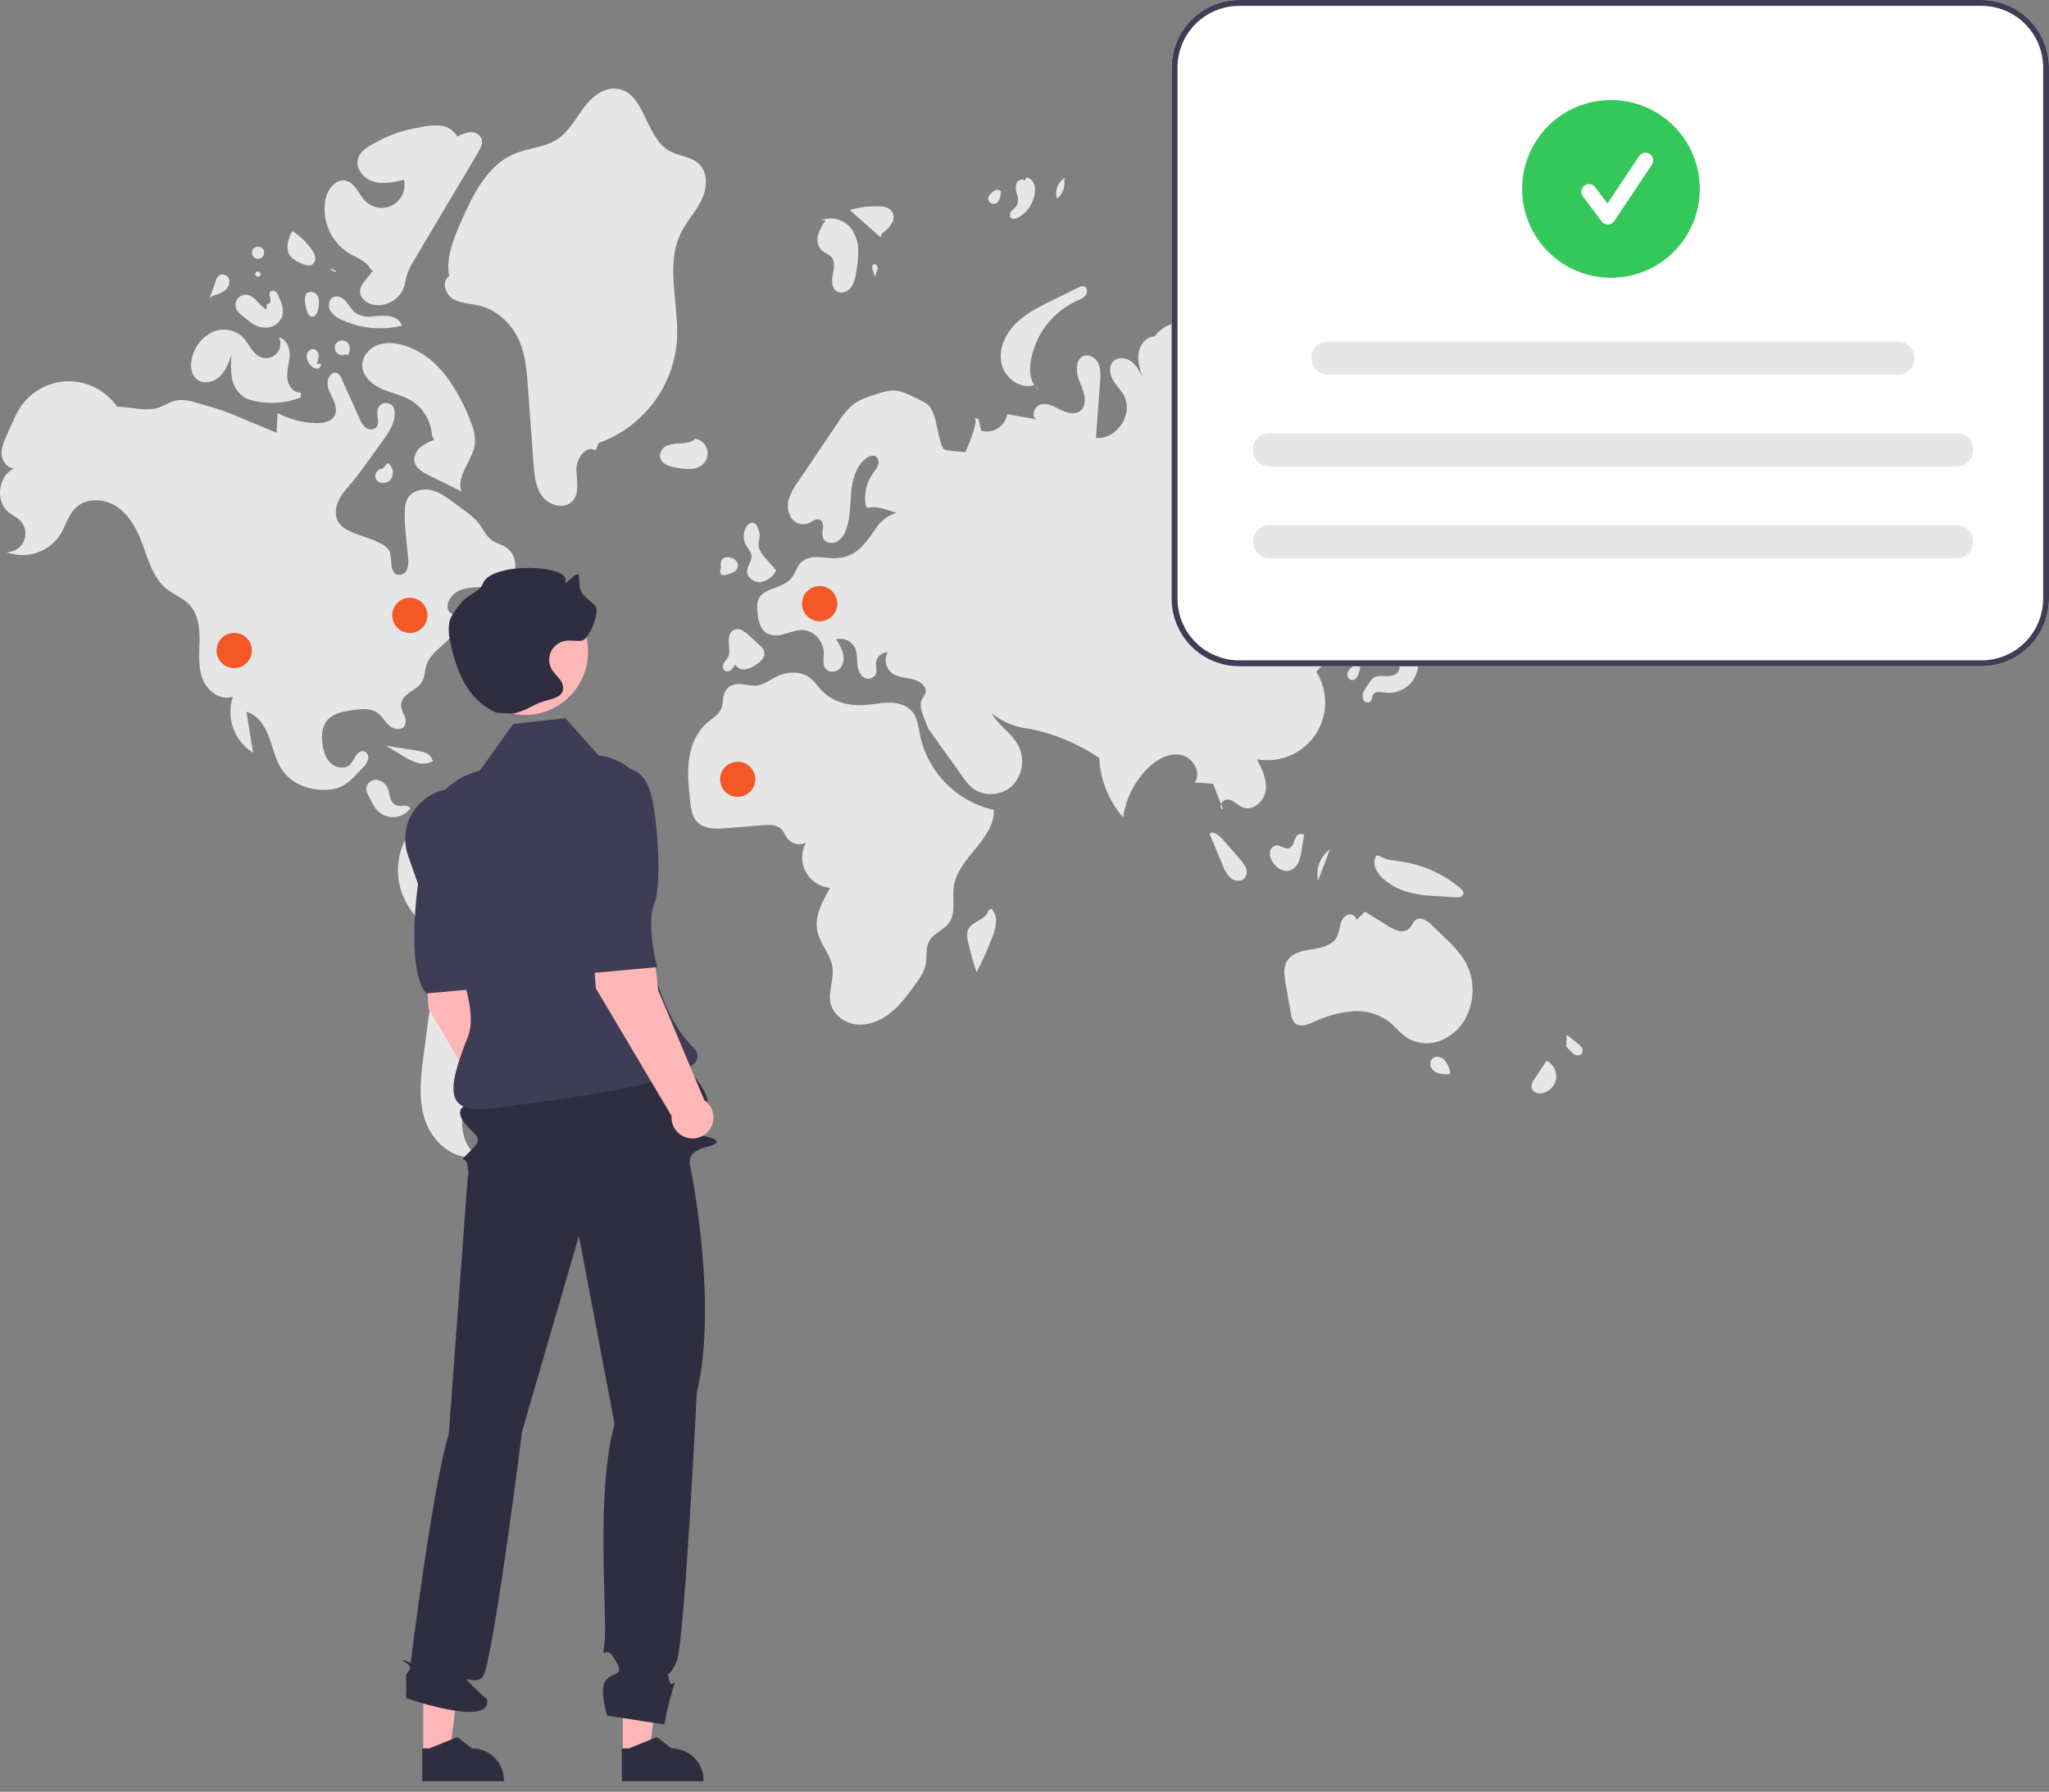 <svg width="350" height="306" viewBox="0 0 350 306" fill="none" xmlns="http://www.w3.org/2000/svg">
<rect x="0" y="0" width="350" height="306" fill="#808080" stroke="none"/>
<g clip-path="url(#clip0_8010_9570)">
<path d="M116.338 39.73C117.318 37.758 118.883 36.12 119.841 34.137C120.798 32.155 120.985 29.501 119.389 27.983C118.035 26.694 115.913 26.676 114.293 25.743C110.165 23.365 110.17 15.812 105.452 15.159C103.157 14.842 101.081 16.562 99.695 18.418C98.308 20.273 97.203 22.438 95.28 23.728C93.102 25.189 90.288 25.253 87.87 26.268C83.235 28.214 80.805 33.217 78.773 37.816C77.464 40.778 76.125 43.973 76.732 47.154C75.412 47.975 76 50.184 77.318 51.01C78.636 51.835 80.291 51.817 81.804 52.174C84.984 52.925 87.588 55.457 88.823 58.483C89.785 60.841 89.982 63.43 90.167 65.97C90.489 70.378 90.811 74.786 91.134 79.194C91.277 81.154 91.465 83.239 92.659 84.801C93.852 86.364 96.437 87.018 97.779 85.581C99.061 84.207 98.484 82.033 98.458 80.154C98.432 78.275 100.13 75.936 101.732 76.918L102.296 75.637C105.954 74.327 109.158 71.991 111.522 68.908C113.887 65.825 115.313 62.126 115.63 58.254C116.04 52.016 113.557 45.328 116.338 39.73Z" fill="#E6E6E6"/>
<path d="M120.076 79.284C120.429 78.951 120.68 78.524 120.799 78.053C120.917 77.583 120.899 77.088 120.745 76.627C120.592 76.166 120.31 75.759 119.932 75.454C119.555 75.148 119.098 74.957 118.616 74.902L118.622 75.114C117.933 75.516 117.148 75.722 116.351 75.711C115.557 75.698 114.766 75.823 114.014 76.081C113.641 76.217 113.317 76.463 113.086 76.786C112.855 77.109 112.727 77.495 112.719 77.893C112.762 78.198 112.879 78.487 113.058 78.737C113.238 78.987 113.475 79.19 113.75 79.329C114.302 79.601 114.894 79.781 115.504 79.862C117.075 80.157 118.913 80.381 120.076 79.284Z" fill="#E6E6E6"/>
<path d="M150.71 39.836C151.368 39.389 151.927 38.81 152.351 38.137C152.556 37.796 152.654 37.401 152.631 37.004C152.609 36.607 152.466 36.226 152.223 35.911C151.728 35.481 151.09 35.251 150.434 35.265C148.654 35.132 146.865 35.343 145.164 35.887C146.91 37.434 148.657 38.981 150.403 40.528L150.71 39.836Z" fill="#E6E6E6"/>
<path d="M141.977 43.858C142.683 44.637 142.458 45.846 142.258 46.878C142.059 47.91 142.033 49.199 142.921 49.763C143.69 50.251 144.77 49.852 145.333 49.136C145.836 48.371 146.143 47.495 146.225 46.584C146.502 45.259 146.627 43.908 146.598 42.555C146.564 41.192 146.084 39.878 145.23 38.816C144.624 38.125 143.816 37.641 142.921 37.432C142.026 37.223 141.088 37.299 140.239 37.65L141.05 37.61C140.46 38.367 140.013 39.225 139.73 40.143C139.595 40.603 139.585 41.092 139.703 41.558C139.82 42.024 140.06 42.45 140.397 42.791C140.878 43.21 141.549 43.385 141.977 43.858Z" fill="#E6E6E6"/>
<path d="M181.784 30.792L181.928 30.348C181.325 30.697 180.86 31.242 180.611 31.893C180.362 32.544 180.344 33.261 180.56 33.923C181.024 33.557 181.382 33.074 181.598 32.524C181.813 31.973 181.877 31.376 181.784 30.792Z" fill="#E6E6E6"/>
<path d="M173.942 37.153C174.711 36.718 175.366 36.109 175.857 35.375C176.347 34.641 176.659 33.802 176.766 32.926C176.85 32.381 176.787 31.824 176.584 31.312C176.479 31.058 176.314 30.833 176.102 30.658C175.89 30.483 175.638 30.363 175.369 30.309L175.04 30.826C174.569 30.42 173.778 30.837 173.579 31.427C173.451 32.038 173.505 32.674 173.732 33.256C173.959 33.842 173.949 34.493 173.703 35.071C173.439 35.411 173.141 35.724 172.814 36.005C172.655 36.15 172.55 36.347 172.519 36.56C172.488 36.774 172.533 36.991 172.644 37.176C172.954 37.529 173.532 37.381 173.942 37.153Z" fill="#E6E6E6"/>
<path d="M170.599 34.264C170.88 33.758 171.013 33.182 170.981 32.604L170.263 32.379C169.804 32.565 169.396 32.86 169.076 33.238C168.978 33.335 168.904 33.453 168.857 33.583C168.811 33.713 168.794 33.851 168.807 33.989C168.82 34.126 168.864 34.258 168.935 34.377C169.005 34.495 169.101 34.596 169.215 34.673C169.33 34.751 169.46 34.801 169.596 34.822C169.732 34.843 169.871 34.834 170.004 34.795C170.136 34.755 170.258 34.688 170.361 34.596C170.463 34.504 170.545 34.391 170.599 34.264Z" fill="#E6E6E6"/>
<path d="M205.719 30.625C205.784 30.679 205.848 30.735 205.913 30.79C205.971 30.778 206.025 30.757 206.083 30.75L205.719 30.625Z" fill="#E6E6E6"/>
<path d="M204.566 36.934C205.226 36.4 205.886 35.866 206.545 35.333C206.896 35.085 207.194 34.771 207.425 34.408C207.582 34.065 207.65 33.688 207.622 33.311C207.594 32.935 207.471 32.572 207.265 32.256C206.9 31.695 206.443 31.201 205.912 30.793C205.33 30.931 204.818 31.278 204.474 31.768C204.13 32.258 203.977 32.857 204.045 33.452C204.164 34.208 204.64 35.017 204.252 35.678C204.101 35.935 203.841 36.11 203.667 36.352C203.493 36.594 203.436 36.98 203.675 37.158C203.941 37.356 204.309 37.142 204.566 36.934Z" fill="#E6E6E6"/>
<path d="M206.01 40.197C206.255 40.211 206.501 40.171 206.729 40.081C206.958 39.991 207.164 39.853 207.335 39.676C208.217 38.953 208.988 38.106 209.625 37.16C208.141 37.63 206.656 38.1 205.172 38.571L205.635 39.112C205.224 39.38 205.528 40.105 206.01 40.197Z" fill="#E6E6E6"/>
<path d="M210.169 43.255C210.26 43.486 210.423 43.682 210.636 43.811C210.848 43.941 211.097 43.997 211.344 43.972C211.59 43.939 211.826 43.853 212.035 43.719C212.245 43.585 212.422 43.407 212.555 43.197C212.781 42.864 212.913 42.477 212.939 42.076C212.965 41.675 212.883 41.274 212.703 40.915C212.522 40.556 212.248 40.252 211.91 40.034C211.572 39.816 211.183 39.692 210.781 39.676L211.191 40.302C211.295 41.371 209.842 42.232 210.169 43.255Z" fill="#E6E6E6"/>
<path d="M238.997 54.961C239.398 55.261 239.886 55.422 240.387 55.421C240.887 55.42 241.374 55.256 241.774 54.955C242.034 54.733 242.245 54.46 242.394 54.154C242.543 53.847 242.627 53.513 242.641 53.172C242.655 52.831 242.598 52.491 242.474 52.173C242.351 51.855 242.163 51.566 241.922 51.324L241.164 51.748C240.744 51.477 240.235 51.381 239.745 51.478C239.255 51.575 238.821 51.859 238.536 52.27C238.28 52.7 238.186 53.207 238.27 53.7C238.355 54.194 238.612 54.641 238.997 54.961Z" fill="#E6E6E6"/>
<path d="M247.812 55.957C248.181 55.85 248.516 55.65 248.786 55.376C249.056 55.102 249.251 54.763 249.352 54.393L247.878 54.199C247.468 53.889 246.991 53.681 246.485 53.59C246.232 53.553 245.973 53.603 245.752 53.733C245.531 53.863 245.361 54.065 245.272 54.306C245.24 54.51 245.262 54.719 245.334 54.913C245.407 55.106 245.527 55.278 245.685 55.412C245.963 55.677 246.305 55.867 246.677 55.962C247.05 56.058 247.44 56.056 247.812 55.957Z" fill="#E6E6E6"/>
<path d="M241.727 58.906C241.753 59.145 241.846 59.373 241.997 59.561C242.147 59.75 242.348 59.892 242.576 59.97C242.825 60.088 243.104 60.129 243.376 60.087C243.649 60.044 243.902 59.921 244.104 59.733C244.193 59.633 244.257 59.513 244.29 59.383C244.323 59.253 244.325 59.117 244.295 58.986C244.265 58.855 244.204 58.733 244.118 58.63C244.031 58.528 243.922 58.447 243.798 58.395L242.693 58.194C242.266 57.973 241.72 58.425 241.727 58.906Z" fill="#E6E6E6"/>
<path d="M177.598 66.676L176.742 65.894C176.97 66.212 177.261 66.478 177.598 66.676Z" fill="#E6E6E6"/>
<path d="M171.064 62.077C171.591 64.523 174.225 66.516 176.617 65.781L176.743 65.896C175.981 64.854 175.852 63.312 176.03 61.971C176.36 59.673 177.263 57.496 178.657 55.639C180.05 53.783 181.889 52.307 184.003 51.349C184.582 51.168 185.099 50.831 185.499 50.374C185.84 49.876 185.712 49.021 185.125 48.88C184.806 48.844 184.484 48.918 184.214 49.091L179.77 51.278C177.525 52.383 175.236 53.52 173.473 55.294C171.71 57.069 170.538 59.632 171.064 62.077Z" fill="#E6E6E6"/>
<path d="M99.327 146.173C95.186 143.209 90.651 140.839 85.853 139.132C82.904 138.084 79.736 137.284 76.663 137.879C74.978 138.228 73.399 138.969 72.055 140.042C70.71 141.116 69.638 142.491 68.924 144.057C68.237 145.634 67.914 147.346 67.979 149.065C68.044 150.784 68.495 152.466 69.299 153.987C70.716 156.642 73.169 158.757 73.989 161.652C74.542 163.604 74.28 165.683 74.014 167.694C73.47 171.804 72.926 175.915 72.382 180.025C71.887 183.767 71.404 187.661 72.589 191.246C73.774 194.83 77.155 197.989 80.911 197.608L81.655 197.552C79.171 195.863 78.474 192.366 79.214 189.454C79.954 186.542 81.831 184.073 83.664 181.692C89.104 174.629 94.544 167.566 99.983 160.502C102.184 157.644 104.512 154.112 103.338 150.701C102.671 148.762 100.994 147.367 99.327 146.173Z" fill="#E6E6E6"/>
<path d="M62.256 128.316C61.705 128.129 61.123 128.544 60.799 129.027C60.538 129.546 60.23 130.04 59.88 130.504C59.033 131.378 57.489 131.204 56.575 130.401C55.661 129.597 55.265 128.354 55.087 127.15C54.874 125.706 54.966 124.094 55.92 122.988C56.901 121.85 58.514 121.544 59.999 121.308C61.532 121.064 63.25 120.86 64.507 121.772C65.298 122.347 65.759 123.275 66.492 123.922C67.225 124.57 68.529 124.815 69.08 124.007C69.225 123.721 69.298 123.404 69.293 123.084C69.289 122.763 69.207 122.448 69.054 122.167C68.744 121.605 68.557 120.983 68.507 120.344C68.544 119.456 69.257 118.75 69.986 118.243C70.715 117.736 71.539 117.298 72.017 116.549C72.606 115.628 72.544 114.442 72.909 113.412C73.793 110.919 76.946 109.81 77.865 107.329C78.087 106.807 78.111 106.223 77.935 105.684C77.551 104.696 76.511 104.89 76.448 103.683C76.386 102.528 77.35 101.395 78.329 100.912C79.679 100.247 81.253 100.301 82.757 100.261C84.261 100.22 85.882 100.02 86.986 98.998C87.343 98.629 87.619 98.19 87.794 97.707C87.97 97.225 88.042 96.712 88.005 96.2C87.969 95.688 87.825 95.189 87.582 94.737C87.34 94.285 87.004 93.889 86.598 93.575C85.776 93.007 84.736 92.81 83.935 92.21C82.938 91.465 82.466 90.222 81.69 89.248C81.044 88.507 80.305 87.853 79.491 87.301C78.825 86.807 78.158 86.312 77.492 85.818C76.287 84.924 75.034 84.008 73.569 83.689C72.103 83.371 70.357 83.822 69.623 85.13C69.334 85.713 69.176 86.352 69.16 87.003C69.093 88.535 69.157 90.07 69.351 91.591C69.472 92.815 69.593 94.04 69.714 95.264C69.822 96.362 69.706 97.809 68.641 98.094C66.277 98.726 67.074 95.231 66.55 94.16C65.748 92.521 62.06 91.734 60.484 91.051C59.5 90.624 58.461 90.153 57.866 89.26C57.127 88.148 57.279 86.635 57.859 85.433C58.439 84.23 59.384 83.251 60.243 82.229C61.118 81.186 61.915 80.081 62.711 78.977C63.635 77.697 64.558 76.416 65.481 75.136C66.666 73.493 67.911 71.489 67.238 69.58C67.092 69.324 66.874 69.117 66.612 68.985C66.349 68.853 66.053 68.801 65.761 68.837C65.469 68.872 65.194 68.992 64.97 69.183C64.746 69.374 64.583 69.627 64.502 69.909C64.208 70.94 64.994 72.257 64.242 73.021C63.984 73.228 63.661 73.339 63.331 73.332C63 73.326 62.681 73.204 62.432 72.987C61.944 72.537 61.573 71.975 61.35 71.351C60.438 69.325 59.55 67.287 58.614 65.272C58.319 64.635 58.01 63.545 57.113 63.652C56.335 63.745 55.915 64.879 55.942 65.538C55.981 66.496 56.511 67.352 56.915 68.221C57.32 69.09 57.603 70.134 57.159 70.983C56.596 72.059 55.171 72.301 53.958 72.265C51.671 72.196 49.429 71.605 47.406 70.536C47.353 71.661 47.3 72.785 47.247 73.909C45.637 73.235 44.026 72.561 42.415 71.886C42.102 71.756 41.79 71.625 41.477 71.494C40.118 70.925 38.758 70.356 37.359 69.894C36.565 69.632 35.76 69.405 34.955 69.178C34.466 69.04 33.977 68.902 33.488 68.764C32.522 68.422 31.498 68.276 30.476 68.335C29.402 68.47 28.443 69.047 27.45 69.478C25.233 70.44 22.366 69.472 19.991 69.455C19.049 68.08 17.777 66.962 16.291 66.205C14.805 65.448 13.154 65.076 11.487 65.122C9.82 65.168 8.192 65.632 6.75 66.47C5.309 67.308 4.101 68.494 3.236 69.919C2.819 70.642 2.447 71.389 2.123 72.158C1.8 72.881 1.478 73.603 1.156 74.325C0.683 75.385 0.2 76.501 0.293 77.658C0.386 78.814 1.272 79.996 2.432 79.985C-0.303 81.224 -0.873 85.558 1.45 87.461C2.094 87.988 2.883 88.333 3.462 88.93C3.899 89.381 4.192 89.953 4.302 90.571C4.412 91.19 4.335 91.828 4.081 92.402C3.826 92.977 3.406 93.463 2.873 93.796C2.341 94.13 1.721 94.298 1.092 94.277C2.713 94.903 4.499 94.961 6.157 94.442C7.815 93.923 9.248 92.856 10.222 91.417C11.215 89.862 11.647 87.919 12.998 86.662C14.787 84.998 17.743 85.127 19.807 86.436C21.871 87.745 23.176 89.973 24.075 92.246C25.251 95.224 26.005 98.627 28.512 100.62C29.724 101.583 31.26 102.125 32.331 103.242C33.857 104.834 34.121 107.237 34.087 109.442C34.052 111.647 33.815 113.934 34.618 115.988C35.421 118.042 37.724 119.731 39.789 118.956C39.197 120.711 39.215 122.615 39.84 124.358C40.465 126.101 41.66 127.583 43.231 128.562C42.855 126.229 42.479 123.896 42.103 121.563C43.978 122.091 45.193 123.909 45.895 125.726C46.597 127.543 46.968 129.508 47.985 131.169C49.587 133.785 52.487 134.912 55.438 134.902C58.626 134.891 59.836 133.371 61.937 131.133C62.359 130.751 62.679 130.27 62.869 129.733C62.955 129.463 62.94 129.17 62.828 128.91C62.715 128.649 62.512 128.438 62.256 128.316Z" fill="#E6E6E6"/>
<path d="M71.283 128.2C69.501 127.919 67.719 127.639 65.938 127.359C66.872 127.921 67.806 128.482 68.74 129.044C69.519 129.562 70.365 129.97 71.256 130.256C71.703 130.397 72.174 130.444 72.64 130.395C73.105 130.346 73.556 130.202 73.964 129.971L73.736 129.536C73.376 128.627 72.248 128.351 71.283 128.2Z" fill="#E6E6E6"/>
<path d="M70.072 138.104L70.085 138.073C69.977 137.894 69.818 137.752 69.629 137.664C69.44 137.576 69.228 137.547 69.022 137.58C68.612 137.654 68.192 137.661 67.78 137.601C67.518 137.498 67.284 137.334 67.098 137.123C66.912 136.912 66.779 136.659 66.711 136.386C66.534 135.853 66.482 135.283 66.28 134.759C66.134 134.345 65.877 133.978 65.537 133.701C65.196 133.423 64.786 133.244 64.35 133.185C63.914 133.15 63.48 133.288 63.145 133.57C62.809 133.852 62.598 134.254 62.557 134.69C62.591 135.14 62.734 135.574 62.973 135.956C63.165 136.325 63.357 136.695 63.549 137.065C63.711 137.396 63.897 137.715 64.107 138.019C64.447 138.487 64.892 138.87 65.406 139.137C65.92 139.404 66.489 139.547 67.068 139.555C67.647 139.564 68.22 139.437 68.742 139.185C69.263 138.933 69.719 138.563 70.072 138.104Z" fill="#E6E6E6"/>
<path d="M59.665 43.285C61.022 44.085 62.721 44.636 63.366 46.073L63.737 46.193C63.332 46.697 62.926 47.201 62.52 47.706C62.019 48.328 61.492 49.023 61.504 49.822C61.52 50.923 62.579 51.754 63.649 52.013C64.791 52.248 65.98 52.051 66.984 51.459C67.989 50.867 68.737 49.922 69.085 48.809C69.212 48.345 69.265 47.864 69.376 47.396C69.702 46.285 70.193 45.23 70.833 44.267C74.436 38.205 78.038 32.144 81.641 26.083C82.09 25.328 82.552 24.425 82.215 23.614C82.035 23.272 81.756 22.99 81.415 22.807C81.074 22.624 80.686 22.547 80.3 22.587C79.531 22.68 78.79 22.93 78.12 23.32C77.823 22.798 77.404 22.356 76.898 22.031C76.392 21.707 75.815 21.51 75.217 21.458C74.02 21.366 72.816 21.471 71.653 21.769C69.026 22.165 66.492 23.035 64.176 24.337C62.909 24.978 61.515 25.769 61.147 27.14C60.695 28.827 62.152 30.546 63.83 31.031C65.508 31.516 67.299 31.109 68.997 30.701C69.189 31.524 69.109 32.387 68.769 33.161C68.429 33.935 67.847 34.578 67.111 34.993C66.375 35.409 65.524 35.575 64.686 35.466C63.848 35.357 63.067 34.98 62.462 34.39C61.244 33.205 60.648 31.147 58.977 30.841C57.311 30.536 55.987 32.313 55.619 33.966C55.26 35.747 55.455 37.595 56.178 39.261C56.901 40.928 58.119 42.332 59.665 43.285Z" fill="#E6E6E6"/>
<path d="M80.562 72.452C79.76 70.191 78.705 68.027 77.418 66.001C76.443 64.4 75.24 62.95 73.846 61.696C72.572 60.596 71.107 59.738 69.524 59.164C67.988 58.609 66.278 58.334 64.724 58.841C63.171 59.348 61.85 60.792 61.881 62.425C61.916 64.231 63.496 65.644 65.143 66.386C66.79 67.128 68.622 67.451 70.176 68.372C71.232 69.013 72.115 69.903 72.747 70.965C73.379 72.027 73.74 73.227 73.799 74.462L74.19 75.109C73.303 75.402 72.477 75.853 71.749 76.438C71.388 76.735 71.113 77.123 70.95 77.561C70.787 77.999 70.743 78.472 70.822 78.933C71.093 80.026 72.21 80.654 73.22 81.154C75.085 82.078 76.951 83.002 78.817 83.926C77.867 81.093 80.977 78.457 81.149 75.475C81.156 74.438 80.956 73.41 80.562 72.452Z" fill="#E6E6E6"/>
<path d="M33.648 64.802C34.78 65.681 36.52 65.27 37.557 64.281C38.594 63.292 39.099 61.884 39.569 60.531C39.398 61.87 39.414 63.227 39.618 64.562C39.724 65.23 39.968 65.868 40.334 66.437C40.7 67.005 41.179 67.492 41.743 67.865C42.254 68.146 42.806 68.347 43.378 68.461C46.039 69.066 48.819 68.867 51.366 67.89L51.389 67.019C50.109 67.165 49.141 65.761 49.057 64.476C48.972 63.191 49.438 61.931 49.48 60.643C49.52 59.356 48.9 57.852 47.633 57.623C47.855 58.068 47.935 58.571 47.865 59.063C47.794 59.556 47.575 60.016 47.236 60.38C46.898 60.745 46.456 60.999 45.971 61.107C45.485 61.215 44.978 61.172 44.517 60.985C43.05 60.388 42.517 58.601 41.383 57.495C40.682 56.872 39.813 56.47 38.885 56.339C37.956 56.209 37.01 56.355 36.165 56.761C35.33 57.187 34.598 57.789 34.019 58.525C33.44 59.262 33.028 60.115 32.811 61.027C32.467 62.349 32.569 63.964 33.648 64.802Z" fill="#E6E6E6"/>
<path d="M68.577 55.63L68.63 55.545C68.314 54.632 67.334 54.097 66.378 53.961C65.415 53.898 64.447 53.93 63.49 54.057C62.523 54.182 61.544 53.966 60.72 53.447C60.062 52.955 59.687 52.181 59.161 51.55C58.635 50.919 57.783 50.4 57.019 50.702C56.192 51.028 55.971 52.188 56.373 52.982C56.846 53.743 57.559 54.326 58.4 54.636C61.585 56.099 65.169 56.448 68.577 55.63Z" fill="#E6E6E6"/>
<path d="M57.705 58.365C57.441 58.559 57.261 58.848 57.205 59.171C57.148 59.494 57.218 59.827 57.401 60.099C57.584 60.371 57.865 60.562 58.186 60.632C58.506 60.702 58.841 60.645 59.121 60.473L59.4 60.749C59.771 60.084 59.924 59.194 59.45 58.598C59.239 58.352 58.944 58.191 58.622 58.148C58.3 58.105 57.974 58.183 57.705 58.365Z" fill="#E6E6E6"/>
<path d="M54.438 60.748C54.443 60.51 54.375 60.277 54.244 60.079C54.113 59.88 53.925 59.727 53.705 59.637C53.555 59.612 53.401 59.617 53.254 59.652C53.106 59.687 52.966 59.752 52.844 59.842C52.722 59.932 52.619 60.047 52.542 60.178C52.466 60.309 52.416 60.454 52.397 60.605C52.374 60.912 52.414 61.221 52.516 61.512C52.617 61.803 52.777 62.07 52.986 62.296C53.107 62.479 53.266 62.633 53.451 62.75C53.637 62.867 53.845 62.943 54.062 62.973C54.5 62.987 54.946 62.53 54.768 62.13L54.1 62.117C54.306 61.688 54.421 61.222 54.438 60.748Z" fill="#E6E6E6"/>
<path d="M41.376 53.91C41.622 54.108 41.867 54.307 42.112 54.506C42.537 54.873 42.996 55.199 43.483 55.479C44.334 55.951 45.336 56.074 46.276 55.821C46.74 55.689 47.163 55.442 47.507 55.103C47.851 54.764 48.103 54.344 48.242 53.881C48.535 52.776 48.057 51.629 47.589 50.586C47.482 50.287 47.305 50.018 47.074 49.801C46.956 49.696 46.805 49.636 46.647 49.629C46.488 49.623 46.333 49.672 46.207 49.767C46.115 49.881 46.054 50.017 46.03 50.161C46.005 50.305 46.018 50.453 46.067 50.591C46.168 50.866 46.214 51.158 46.202 51.45C46.156 51.739 45.853 52.012 45.586 51.892L45.544 52.874C44.27 52.23 43.597 50.515 42.179 50.346C41.861 50.308 41.539 50.358 41.247 50.49C40.956 50.623 40.706 50.834 40.526 51.098C40.346 51.363 40.242 51.672 40.225 51.992C40.209 52.312 40.28 52.631 40.432 52.913C40.678 53.304 40.999 53.643 41.376 53.91Z" fill="#E6E6E6"/>
<path d="M38.345 49.671C38.639 49.469 38.872 49.19 39.018 48.864C39.164 48.538 39.217 48.178 39.172 47.824C39.136 47.652 39.064 47.49 38.959 47.35C38.854 47.209 38.719 47.094 38.565 47.011C38.41 46.929 38.239 46.882 38.065 46.873C37.89 46.864 37.715 46.893 37.553 46.96C37.189 47.232 36.933 47.624 36.831 48.067C36.496 49.014 36.16 49.96 35.824 50.907L36.388 50.497C37.086 50.346 37.75 50.066 38.345 49.671Z" fill="#E6E6E6"/>
<path d="M44.882 43.858C44.983 43.73 45.055 43.583 45.092 43.425C45.13 43.267 45.133 43.103 45.1 42.944C45.067 42.785 45 42.636 44.903 42.505C44.806 42.375 44.682 42.268 44.539 42.191L43.834 42.125C43.674 42.166 43.525 42.243 43.4 42.352C43.275 42.46 43.177 42.596 43.114 42.749C43.052 42.903 43.026 43.068 43.038 43.233C43.051 43.398 43.102 43.558 43.188 43.699C43.274 43.841 43.391 43.96 43.532 44.048C43.672 44.136 43.831 44.19 43.995 44.205C44.16 44.221 44.326 44.197 44.48 44.137C44.634 44.077 44.772 43.981 44.882 43.858Z" fill="#E6E6E6"/>
<path d="M51.37 44.947C52.029 45.262 52.862 45.562 53.435 45.11C53.604 44.957 53.73 44.761 53.8 44.543C53.87 44.325 53.882 44.093 53.833 43.869C53.731 43.423 53.532 43.005 53.251 42.643C52.376 41.386 51.263 40.312 49.976 39.48L49.657 39.894C49.213 41.048 48.784 42.396 49.404 43.466C49.822 44.188 50.618 44.587 51.37 44.947Z" fill="#E6E6E6"/>
<path d="M56.275 45.976L57.506 46.533C57.386 46.323 57.202 46.156 56.981 46.056C56.76 45.956 56.513 45.928 56.275 45.976Z" fill="#E6E6E6"/>
<path d="M52.958 49.849L52.376 50.041C51.882 50.854 52.096 51.893 52.326 52.816C52.472 53.4 52.785 54.118 53.386 54.092C53.971 54.066 54.23 53.357 54.342 52.782C54.517 52.158 54.536 51.501 54.397 50.868C54.318 50.554 54.13 50.28 53.866 50.093C53.602 49.906 53.28 49.82 52.958 49.849Z" fill="#E6E6E6"/>
<path d="M43.682 47.112L44.113 47.285C44.214 47.271 44.307 47.223 44.378 47.151C44.45 47.078 44.495 46.983 44.507 46.882C44.519 46.781 44.498 46.679 44.446 46.591C44.394 46.503 44.315 46.435 44.22 46.397C44.126 46.359 44.021 46.353 43.923 46.38C43.825 46.408 43.738 46.467 43.677 46.548C43.616 46.629 43.583 46.729 43.584 46.831C43.585 46.933 43.62 47.031 43.682 47.112Z" fill="#E6E6E6"/>
<path d="M65.38 80.021C65.172 80.025 64.968 80.08 64.784 80.18C64.601 80.279 64.445 80.421 64.327 80.594C64.21 80.766 64.136 80.964 64.111 81.171C64.086 81.378 64.111 81.588 64.183 81.784C64.606 82.694 66.062 82.698 66.709 81.931C66.874 81.713 66.993 81.463 67.057 81.197C67.121 80.931 67.13 80.654 67.082 80.385C67.034 80.115 66.93 79.859 66.778 79.631C66.626 79.403 66.428 79.21 66.198 79.062L65.38 80.021Z" fill="#E6E6E6"/>
<path d="M86.343 101.581C86.174 101.626 86.016 101.705 85.877 101.812C85.739 101.92 85.624 102.054 85.538 102.207C85.453 102.359 85.399 102.528 85.379 102.702C85.36 102.876 85.375 103.052 85.425 103.22L86.634 103.304C87.043 103.098 87.452 102.893 87.861 102.687C87.837 102.514 87.777 102.347 87.687 102.197C87.597 102.047 87.477 101.917 87.336 101.814C87.194 101.711 87.034 101.637 86.863 101.597C86.693 101.557 86.516 101.552 86.343 101.581Z" fill="#E6E6E6"/>
<path d="M81.432 103.074C81.087 103.319 80.809 103.649 80.626 104.031C80.443 104.414 80.36 104.837 80.385 105.26C80.425 105.682 80.597 106.081 80.878 106.398C81.159 106.716 81.534 106.936 81.949 107.026C82.367 107.092 82.794 106.996 83.145 106.759C83.495 106.521 83.742 106.159 83.836 105.746C84.04 104.496 82.697 103.581 82.214 102.41L81.432 103.074Z" fill="#E6E6E6"/>
<path d="M128.366 94.821C128.493 95.759 127.648 96.581 127.617 97.528C127.579 98.651 128.802 99.524 129.92 99.414C130.475 99.318 131 99.094 131.454 98.761C131.908 98.427 132.278 97.993 132.536 97.492L132.56 97.387C132.015 96.772 131.471 96.156 130.926 95.54C130.257 94.785 129.548 93.924 129.575 92.915C129.588 92.418 129.784 91.936 129.772 91.438C129.746 91.08 129.666 90.728 129.536 90.394C129.388 89.954 129.187 89.458 128.748 89.31C128.197 89.124 127.642 89.612 127.379 90.13C127.143 90.608 127.028 91.137 127.045 91.669C127.061 92.202 127.209 92.723 127.475 93.185C127.793 93.725 128.281 94.2 128.366 94.821Z" fill="#E6E6E6"/>
<path d="M123.228 98.121C123.348 98.185 123.479 98.223 123.614 98.231C123.749 98.24 123.885 98.219 124.011 98.171C124.496 98.088 124.963 97.919 125.388 97.671C125.599 97.544 125.773 97.363 125.891 97.147C126.009 96.931 126.068 96.687 126.061 96.441C125.988 96.131 125.824 95.85 125.591 95.634C125.358 95.417 125.065 95.275 124.751 95.224C124.533 95.148 124.299 95.126 124.071 95.161C123.842 95.196 123.626 95.286 123.441 95.425C123.035 95.805 123.083 96.451 123.163 97.002L123.077 97.146C123.001 97.486 122.952 97.909 123.228 98.121Z" fill="#E6E6E6"/>
<path d="M208.952 138.223C208.835 137.93 208.717 137.637 208.599 137.344C208.437 137.742 208.497 138.149 208.952 138.223Z" fill="#E6E6E6"/>
<path d="M279.664 76.607C278.152 74.967 277.227 74.021 276.272 71.988C275.753 70.867 274.964 69.892 273.976 69.15C272.988 68.408 271.831 67.922 270.61 67.736C267.474 67.219 264.269 68.037 261.095 67.873C256.011 67.611 251.426 64.884 246.557 63.396C243.831 62.633 241.055 62.06 238.249 61.683C236.633 61.427 235.016 61.172 233.399 60.916C228.099 60.078 222.766 59.237 217.402 59.349C215.855 59.381 213.7 58.916 213.824 57.373C213.978 55.458 217.424 55.709 218.087 53.906C218.497 52.79 217.515 51.619 216.439 51.114C215.363 50.61 214.12 50.458 213.143 49.781C212.167 49.103 211.631 47.533 212.529 46.754C210.041 48.03 207.552 49.305 205.064 50.581C202.995 51.642 200.683 53.022 200.318 55.318C199.071 55.647 197.98 56.405 197.236 57.458C195.837 57.466 194.737 58.809 194.506 60.19C194.275 61.571 194.694 62.968 195.109 64.305C194.602 63.332 194.062 62.323 193.167 61.688C192.272 61.053 190.91 60.933 190.147 61.721C189.364 62.53 189.547 63.887 190.101 64.867C190.655 65.847 191.506 66.638 192.029 67.636C193.661 70.75 190.703 75.135 187.204 74.788C187.439 71.572 187.673 68.356 187.908 65.14C188.057 64.151 187.974 63.141 187.665 62.189C187.284 61.269 186.306 60.512 185.334 60.73C183.585 61.121 183.734 63.682 184.462 65.32C185.189 66.957 185.914 69.235 184.429 70.238C183.47 70.885 182.17 70.485 181.135 69.969C180.1 69.451 178.992 68.814 177.86 69.056C176.729 69.297 176.017 71.027 177.017 71.61C175.359 71.322 173.701 71.034 172.042 70.746C171.96 71.234 171.777 71.699 171.503 72.112C171.23 72.525 170.873 72.875 170.456 73.141C170.039 73.408 169.57 73.583 169.081 73.657C168.591 73.731 168.092 73.701 167.615 73.57C167.452 72.896 167.289 72.221 167.126 71.546C166.884 71.479 166.641 71.411 166.398 71.344C167.16 71.556 165.968 74.768 164.9 77.222C163.464 77.053 161.365 77.021 161.125 76.609C159.979 74.639 160.115 69.944 158.122 68.835C157.123 68.279 156.098 67.773 155.048 67.316C154.497 67.053 153.914 66.862 153.314 66.746C152.09 66.553 150.857 66.933 149.676 67.308C148.281 67.751 146.853 68.21 145.698 69.11C144.711 69.965 143.866 70.971 143.192 72.09C140.911 75.465 138.63 78.841 136.35 82.216C135.67 83.118 135.135 84.12 134.765 85.186C134.59 85.717 134.532 86.278 134.594 86.833C134.657 87.388 134.838 87.923 135.126 88.401C135.429 88.87 135.882 89.223 136.41 89.403C136.938 89.584 137.512 89.582 138.039 89.396C138.7 89.11 139.362 88.462 140.017 88.761C140.514 88.988 140.638 89.64 140.586 90.183C140.459 90.715 140.45 91.268 140.556 91.803C140.855 92.649 142.002 92.943 142.82 92.577C143.616 92.143 144.212 91.417 144.484 90.552C145.272 88.53 145.192 86.292 145.388 84.13C145.584 81.969 146.175 79.656 147.88 78.312C148.39 77.91 149.139 77.62 149.665 78.003C149.861 78.181 149.997 78.417 150.053 78.677C150.11 78.936 150.083 79.207 149.978 79.451C149.759 79.934 149.472 80.384 149.128 80.787C148.546 81.606 148.138 82.537 147.931 83.52C147.723 84.504 147.721 85.519 147.923 86.504L148.271 86.72C149.6 86.375 151.379 86.992 153.143 87.584C151.862 87.965 150.735 88.74 149.921 89.8C147.882 92.662 146.406 95.369 142.371 95.335C141.414 95.327 140.465 95.138 139.508 95.136C138.542 95.076 137.59 95.393 136.853 96.02C136.128 96.731 135.903 97.812 135.282 98.616C134.466 99.673 133.102 100.103 131.856 100.583C130.945 100.933 129.986 101.406 129.567 102.288C129.304 103.011 129.243 103.792 129.392 104.547C129.532 105.882 129.78 107.4 130.913 108.121C131.336 108.342 131.8 108.476 132.276 108.516C132.752 108.557 133.231 108.502 133.686 108.355C134.863 108.069 136.016 107.529 137.225 107.61C139.125 107.736 140.689 109.559 140.708 111.463C140.718 112.427 140.437 113.532 141.075 114.253C141.675 114.931 142.866 114.811 143.488 114.152C143.777 113.802 143.976 113.386 144.067 112.942C144.158 112.497 144.139 112.037 144.011 111.601C143.747 110.733 143.341 109.915 142.81 109.18C143.442 109.016 144.111 109.076 144.704 109.35C145.297 109.624 145.776 110.095 146.061 110.683C146.483 111.62 146.347 112.702 146.481 113.721C146.616 114.74 147.236 115.872 148.263 115.931C148.598 115.94 148.926 115.832 149.19 115.625C149.455 115.418 149.638 115.124 149.708 114.796C149.719 114.279 149.691 113.762 149.624 113.249C149.659 112.744 149.886 112.272 150.258 111.929C150.63 111.586 151.12 111.398 151.626 111.404C151.314 111.981 151.212 112.649 151.338 113.292C151.465 113.936 151.811 114.516 152.318 114.932C153.099 115.536 154.131 115.671 155.104 115.84C156.077 116.009 157.115 116.276 157.743 117.038C158.789 118.308 157.509 118.88 157.31 119.955C157.065 121.274 158.168 123.224 158.591 124.486C160.537 127.208 162.483 129.931 164.429 132.653C164.863 133.315 165.376 133.922 165.955 134.462C167.876 136.112 171.043 135.949 172.885 134.212C173.778 133.308 174.358 132.142 174.54 130.885C174.721 129.627 174.495 128.345 173.894 127.225C172.755 125.153 170.5 123.869 169.386 121.784C171.24 123.319 173.516 124.255 175.913 124.468C180.155 125.33 184.185 127.02 187.772 129.442C187.941 133.19 189.379 136.769 191.851 139.592C192.295 136.393 193.786 133.432 196.091 131.17C197.591 129.708 199.639 128.529 201.696 128.923C203.753 129.316 205.313 131.939 204.069 133.623C205.111 133.701 206.154 133.778 207.196 133.856C207.664 135.018 208.131 136.18 208.599 137.342C208.682 137.098 208.841 136.887 209.053 136.74C209.265 136.593 209.519 136.517 209.777 136.525C210.753 136.672 211.437 137.58 212.365 137.915C214.115 138.547 215.985 136.797 216.212 134.95C216.438 133.104 215.56 131.321 214.706 129.668C216.591 130.017 218.538 129.809 220.306 129.069C222.075 128.329 223.59 127.089 224.665 125.502C225.74 123.914 226.329 122.048 226.36 120.131C226.39 118.214 225.861 116.329 224.837 114.708C226.866 112.577 229.253 110.82 231.89 109.516C234.331 108.31 237 107.482 239.133 105.791C241.266 104.1 242.761 101.163 241.736 98.642C241.011 96.861 239.193 95.652 238.649 93.808C237.862 91.138 240.254 88.376 242.956 87.71C245.659 87.043 248.481 87.862 251.143 88.676C250.734 85.936 253.909 83.369 256.502 84.341C257.588 83.901 258.674 83.462 259.76 83.022C258.501 85.798 255.773 87.564 253.767 89.858C251.761 92.153 250.567 95.89 252.662 98.103C255.666 95.381 258.669 92.658 261.673 89.936C264.814 87.089 267.956 84.241 271.098 81.394C270.948 80.953 270.798 80.512 270.648 80.072C273.62 78.943 276.821 78.009 279.664 76.607Z" fill="#E6E6E6"/>
<path d="M123.659 113.245C123.538 113.42 123.474 113.628 123.475 113.841C123.476 114.053 123.542 114.261 123.665 114.434C123.827 114.571 124.031 114.648 124.242 114.65C124.454 114.653 124.66 114.582 124.825 114.45C125.148 114.174 125.4 113.826 125.56 113.433C125.716 113.735 125.961 113.981 126.262 114.139C126.563 114.296 126.905 114.358 127.242 114.314C127.915 114.212 128.552 113.947 129.098 113.54C129.531 113.286 129.913 112.955 130.225 112.562C130.38 112.364 130.486 112.133 130.535 111.887C130.584 111.641 130.575 111.387 130.509 111.145C130.347 110.774 130.095 110.449 129.776 110.199C128.981 109.465 128.187 108.731 127.392 107.997L127.123 107.916C126.982 107.767 126.814 107.648 126.626 107.566C126.439 107.483 126.237 107.44 126.032 107.438C125.827 107.435 125.624 107.475 125.435 107.553C125.246 107.631 125.075 107.747 124.931 107.893C124.438 108.445 124.436 109.271 124.511 110.008C124.586 110.745 124.704 111.53 124.376 112.194C124.188 112.575 123.869 112.876 123.659 113.245Z" fill="#E6E6E6"/>
<path d="M169.771 138.321C166.683 137.633 163.856 136.076 161.624 133.833C159.392 131.59 157.85 128.755 157.178 125.663C156.885 124.204 156.752 122.609 155.782 121.481C154.842 120.389 153.307 119.995 151.866 119.995C150.425 119.995 149.005 120.327 147.567 120.416C145.053 120.573 142.389 119.909 140.591 118.145C139.74 117.309 139.095 116.248 138.101 115.589C136.765 114.703 134.993 114.704 133.47 115.206C131.774 115.765 130.417 117.294 128.562 117.084C126.634 116.865 124.398 116.183 123.642 118.723C123.424 119.454 123.499 120.256 123.223 120.967C122.798 122.064 121.67 122.682 120.778 123.448C118.981 124.99 118.025 127.334 117.703 129.68C117.382 132.027 117.631 134.41 117.88 136.765C118.014 138.035 118.191 139.403 119.064 140.336C120.28 141.636 122.321 141.586 124.096 141.439C126.158 141.269 128.22 141.099 130.282 140.929C131.393 140.837 132.66 140.798 133.451 141.584C133.925 142.055 134.126 142.736 134.543 143.258C134.917 143.703 135.431 144.007 136.001 144.122C136.57 144.237 137.162 144.155 137.679 143.891C137.261 144.638 137.033 145.476 137.016 146.332C136.999 147.188 137.194 148.035 137.582 148.798C137.97 149.56 138.541 150.216 139.243 150.705C139.945 151.195 140.757 151.504 141.607 151.605L141.766 151.706C140.446 153.966 139.076 156.504 139.624 159.064C140.093 161.259 141.911 163.019 142.208 165.243C142.481 167.284 141.416 169.372 141.887 171.377C142.364 173.407 144.414 174.822 146.494 174.973C148.574 175.124 150.618 174.202 152.229 172.877C153.84 171.553 155.085 169.848 156.313 168.162C157.071 167.121 157.848 166.038 158.108 164.777C158.385 163.435 158.064 161.948 158.717 160.743C159.469 159.353 161.256 158.833 162.157 157.535C163.325 155.855 162.637 153.566 162.895 151.536C163.534 146.513 169.916 143.382 169.771 138.321Z" fill="#E6E6E6"/>
<path d="M168.848 155.472C168.674 156.256 167.939 156.772 167.24 157.167C166.54 157.562 165.77 157.96 165.414 158.68C165.048 159.418 165.215 160.297 165.406 161.097C165.804 162.762 166.272 164.409 166.811 166.036C167.855 164.063 168.767 162.022 169.54 159.928C169.868 159.148 170.07 158.321 170.139 157.478C170.171 157.057 170.114 156.633 169.972 156.234C169.831 155.835 169.607 155.471 169.315 155.164L168.848 155.472Z" fill="#E6E6E6"/>
<path d="M211.799 146.733C210.922 145.721 210.045 144.708 209.168 143.696C208.568 143.003 207.884 142.264 206.976 142.148L206.602 142.387C207.362 144.198 208.122 146.009 208.883 147.819C209.152 148.646 209.626 149.391 210.26 149.986C210.941 150.521 212.045 150.623 212.612 149.97C212.795 149.725 212.911 149.436 212.947 149.132C212.983 148.829 212.939 148.521 212.819 148.24C212.571 147.681 212.226 147.171 211.799 146.733Z" fill="#E6E6E6"/>
<path d="M220.297 148.672C220.629 148.556 220.932 148.373 221.189 148.134C221.446 147.895 221.65 147.605 221.788 147.282C222.059 146.636 222.239 145.955 222.321 145.258C222.471 144.352 222.621 143.445 222.771 142.539L222.575 142.488C222.384 142.397 222.167 142.378 221.963 142.434C221.76 142.491 221.584 142.619 221.467 142.795C221.247 143.155 221.079 143.546 220.971 143.954C220.916 144.158 220.815 144.347 220.676 144.506C220.537 144.666 220.364 144.792 220.17 144.875C219.466 145.088 218.799 144.342 218.065 144.371C217.768 144.409 217.492 144.546 217.284 144.76C217.075 144.975 216.945 145.253 216.915 145.551C216.872 146.152 217.042 146.749 217.396 147.237C218.022 148.21 219.185 148.992 220.297 148.672Z" fill="#E6E6E6"/>
<path d="M225.146 150.393L227.167 145.07C226.348 145.664 225.721 146.484 225.361 147.43C225.002 148.376 224.927 149.406 225.146 150.393Z" fill="#E6E6E6"/>
<path d="M235.46 146.102L235.051 146.119C234.869 146.48 234.772 146.879 234.768 147.284C234.764 147.688 234.853 148.089 235.029 148.453C235.388 149.18 235.909 149.815 236.554 150.307C237.552 151.131 238.692 151.767 239.917 152.185C241.715 152.709 243.573 152.995 245.445 153.036C246.515 153.106 247.584 153.176 248.654 153.246C249.164 153.28 249.823 153.215 249.965 152.724C250.082 152.319 249.737 151.938 249.414 151.666C246.584 149.284 243.152 147.726 239.495 147.164C238.108 146.953 236.636 146.866 235.46 146.102Z" fill="#E6E6E6"/>
<path d="M246.882 160.227C246.113 159.481 245.343 158.735 244.574 157.988C243.825 157.263 242.704 156.494 241.846 157.086C241.354 157.427 241.202 158.091 240.784 158.521C240.529 158.749 240.222 158.909 239.89 158.989C239.557 159.068 239.21 159.063 238.88 158.974C238.223 158.789 237.602 158.495 237.043 158.103L235.133 156.918C234.475 156.509 233.816 156.1 233.157 155.691L231.67 157.136C231.735 156.425 230.787 155.963 230.13 156.244C229.818 156.419 229.55 156.663 229.345 156.956C229.14 157.249 229.003 157.584 228.946 157.937C228.836 158.643 228.646 159.334 228.377 159.996C227.622 161.441 225.789 161.869 224.177 162.111C222.564 162.353 220.737 162.694 219.874 164.078C219.155 165.23 219.371 166.71 219.611 168.047L220.52 173.104C220.563 173.717 220.809 174.298 221.218 174.755C222.017 175.46 223.254 175.031 224.228 174.602C226.265 173.622 228.451 172.988 230.696 172.727C232.961 172.474 235.24 173.057 237.104 174.368C238.26 175.248 239.141 176.466 240.366 177.248C241.209 177.755 242.157 178.064 243.138 178.149C244.118 178.235 245.105 178.095 246.024 177.742C247.865 177.009 249.389 175.65 250.327 173.904C251.161 172.365 251.579 170.635 251.541 168.885C251.503 167.136 251.01 165.426 250.11 163.924C249.192 162.563 248.107 161.321 246.882 160.227Z" fill="#E6E6E6"/>
<path d="M244.613 180.833C244.428 181.058 244.32 181.335 244.305 181.625C244.289 181.915 244.367 182.202 244.527 182.445C244.862 182.926 245.373 183.255 245.949 183.361C246.52 183.463 247.101 183.49 247.679 183.44L247.697 183.009C247.543 182.251 247.193 181.547 246.684 180.967C246.126 180.437 245.141 180.274 244.613 180.833Z" fill="#E6E6E6"/>
<path d="M264.427 181.292L264.152 181.191C263.495 182.181 262.838 183.171 262.182 184.16C261.829 184.693 261.46 185.332 261.675 185.934C261.93 186.646 262.874 186.854 263.606 186.666C264.165 186.514 264.669 186.206 265.059 185.778C265.449 185.35 265.709 184.819 265.809 184.249C265.889 183.675 265.802 183.09 265.557 182.565C265.311 182.041 264.919 181.598 264.427 181.292Z" fill="#E6E6E6"/>
<path d="M269.432 178.152L267.619 176.711C267.595 177.379 267.571 178.048 267.547 178.717L267.479 178.718C267.897 179.084 268.291 179.477 268.66 179.893C269.084 180.253 269.796 180.418 270.159 179.996C270.267 179.844 270.329 179.665 270.336 179.478C270.343 179.292 270.295 179.108 270.198 178.949C269.999 178.635 269.738 178.364 269.432 178.152Z" fill="#E6E6E6"/>
<path d="M236.686 115.459C235.925 115.436 235.083 115.389 234.494 115.871C234.3 116.044 234.13 116.242 233.988 116.46L233.78 116.751C233.469 117.158 233.198 117.595 232.97 118.054C232.851 118.269 232.78 118.507 232.761 118.752C232.742 118.997 232.776 119.243 232.86 119.474C232.909 119.584 232.981 119.683 233.072 119.762C233.163 119.841 233.27 119.9 233.386 119.933C233.502 119.966 233.624 119.974 233.743 119.955C233.862 119.936 233.976 119.891 234.076 119.823C234.401 119.522 234.325 118.976 234.571 118.607C234.679 118.468 234.818 118.356 234.977 118.28C235.135 118.204 235.31 118.166 235.486 118.169C235.837 118.178 236.187 118.218 236.531 118.287C237.484 118.418 238.455 118.273 239.329 117.87C240.203 117.466 240.943 116.821 241.462 116.01C241.981 115.2 242.257 114.258 242.257 113.295C242.258 112.333 241.983 111.39 241.466 110.579L241.404 110.392C240.878 110.372 240.361 110.537 239.943 110.859C239.526 111.181 239.235 111.639 239.12 112.153C238.95 113.039 239.31 114.069 238.773 114.794C238.32 115.405 237.446 115.483 236.686 115.459Z" fill="#E6E6E6"/>
<path d="M243.494 106.065L243.378 106.055C242.697 106.179 242.044 106.422 241.449 106.773C241.253 106.864 241.097 107.022 241.009 107.219C240.983 107.324 240.984 107.433 241.011 107.537C241.037 107.641 241.09 107.737 241.163 107.816C241.31 107.972 241.483 108.102 241.674 108.201C241.959 108.391 242.273 108.531 242.604 108.617C242.77 108.658 242.944 108.657 243.109 108.614C243.275 108.571 243.427 108.488 243.553 108.371C243.67 108.21 243.751 108.024 243.79 107.828C243.828 107.632 243.823 107.429 243.775 107.235C243.721 106.837 243.627 106.444 243.494 106.065Z" fill="#E6E6E6"/>
<path d="M231.77 115.684C231.952 115.393 232.081 115.072 232.152 114.736C232.223 114.475 232.294 114.214 232.364 113.953L231.606 113.492C231.244 113.681 230.91 113.919 230.614 114.2C230.466 114.341 230.35 114.512 230.271 114.7C230.193 114.889 230.155 115.092 230.158 115.296C230.169 115.5 230.248 115.695 230.383 115.848C230.518 116.002 230.702 116.105 230.903 116.141C231.074 116.146 231.245 116.107 231.397 116.027C231.549 115.947 231.677 115.828 231.77 115.684Z" fill="#E6E6E6"/>
<path d="M149.176 45.18C148.876 45.367 148.96 45.819 149.082 46.151C149.222 46.531 149.361 46.912 149.501 47.293L149.696 46.554C149.868 46.267 149.944 45.933 149.912 45.6C149.845 45.276 149.457 45.005 149.176 45.18Z" fill="#E6E6E6"/>
<path d="M338.472 113.779H211.661C208.605 113.776 205.674 112.56 203.513 110.399C201.352 108.237 200.136 105.307 200.133 102.251V11.528C200.136 8.472 201.352 5.542 203.513 3.38C205.674 1.219 208.605 0.003 211.661 0H338.472C341.528 0.003 344.459 1.219 346.62 3.38C348.781 5.542 349.997 8.472 350 11.528V102.251C349.997 105.307 348.781 108.237 346.62 110.399C344.459 112.56 341.528 113.776 338.472 113.779Z" fill="white"/>
<path d="M324.21 64.001H226.84C226.087 64.001 225.364 63.701 224.832 63.169C224.299 62.636 224 61.914 224 61.16C224 60.407 224.299 59.685 224.832 59.152C225.364 58.62 226.087 58.32 226.84 58.32H324.21C324.963 58.32 325.685 58.62 326.218 59.152C326.751 59.685 327.05 60.407 327.05 61.16C327.05 61.914 326.751 62.636 326.218 63.169C325.685 63.701 324.963 64.001 324.21 64.001Z" fill="#E6E6E6"/>
<path d="M334.21 79.68H216.84C216.087 79.68 215.364 79.381 214.832 78.848C214.299 78.316 214 77.593 214 76.84C214 76.087 214.299 75.365 214.832 74.832C215.364 74.299 216.087 74 216.84 74H334.21C334.963 74 335.685 74.299 336.218 74.832C336.751 75.365 337.05 76.087 337.05 76.84C337.05 77.593 336.751 78.316 336.218 78.848C335.685 79.381 334.963 79.68 334.21 79.68Z" fill="#E6E6E6"/>
<path d="M334.21 95.36H216.84C216.087 95.36 215.364 95.061 214.832 94.528C214.299 93.996 214 93.273 214 92.52C214 91.767 214.299 91.044 214.832 90.511C215.364 89.979 216.087 89.68 216.84 89.68H334.21C334.963 89.68 335.685 89.979 336.218 90.511C336.751 91.044 337.05 91.767 337.05 92.52C337.05 93.273 336.751 93.996 336.218 94.528C335.685 95.061 334.963 95.36 334.21 95.36Z" fill="#E6E6E6"/>
<path d="M338.472 113.779H211.661C208.605 113.776 205.674 112.56 203.513 110.399C201.352 108.237 200.136 105.307 200.133 102.251V11.528C200.136 8.472 201.352 5.542 203.513 3.38C205.674 1.219 208.605 0.003 211.661 0H338.472C341.528 0.003 344.459 1.219 346.62 3.38C348.781 5.542 349.997 8.472 350 11.528V102.251C349.997 105.307 348.781 108.237 346.62 110.399C344.459 112.56 341.528 113.776 338.472 113.779ZM211.661 1.002C208.87 1.006 206.195 2.116 204.222 4.089C202.248 6.062 201.138 8.738 201.135 11.528V102.251C201.138 105.041 202.248 107.717 204.222 109.69C206.195 111.663 208.87 112.773 211.661 112.777H338.472C341.263 112.773 343.938 111.663 345.911 109.69C347.885 107.717 348.995 105.041 348.998 102.251V11.528C348.995 8.738 347.885 6.062 345.911 4.089C343.938 2.116 341.263 1.006 338.472 1.002H211.661Z" fill="#3F3D56"/>
<path d="M40.007 114.101C41.668 114.101 43.015 112.754 43.015 111.093C43.015 109.432 41.668 108.086 40.007 108.086C38.346 108.086 37 109.432 37 111.093C37 112.754 38.346 114.101 40.007 114.101Z" fill="#F35826"/>
<path d="M70.007 108.101C71.668 108.101 73.015 106.754 73.015 105.093C73.015 103.432 71.668 102.086 70.007 102.086C68.346 102.086 67 103.432 67 105.093C67 106.754 68.346 108.101 70.007 108.101Z" fill="#F35826"/>
<path d="M140.007 106.101C141.668 106.101 143.015 104.754 143.015 103.093C143.015 101.432 141.668 100.086 140.007 100.086C138.346 100.086 137 101.432 137 103.093C137 104.754 138.346 106.101 140.007 106.101Z" fill="#F35826"/>
<path d="M126.007 136.101C127.668 136.101 129.015 134.754 129.015 133.093C129.015 131.432 127.668 130.086 126.007 130.086C124.346 130.086 123 131.432 123 133.093C123 134.754 124.346 136.101 126.007 136.101Z" fill="#F35826"/>
<path d="M72.292 299.47L76.828 299.469L78.986 281.973L72.291 281.973L72.292 299.47Z" fill="#FFB6B6"/>
<path d="M72.133 304.199L86.082 304.199V304.022C86.082 302.582 85.51 301.202 84.492 300.183C83.474 299.165 82.093 298.593 80.653 298.593L78.104 296.66L73.35 298.593L72.133 298.593L72.133 304.199Z" fill="#2F2E41"/>
<path d="M106.376 299.47L110.912 299.469L113.07 281.973L106.375 281.973L106.376 299.47Z" fill="#FFB6B6"/>
<path d="M106.217 304.199L120.166 304.199V304.022C120.166 302.582 119.594 301.202 118.576 300.183C117.557 299.165 116.177 298.593 114.737 298.593L112.188 296.66L107.434 298.593L106.217 298.593L106.217 304.199Z" fill="#2F2E41"/>
<path d="M72.117 157.137L80.167 155.984C82.89 160.537 83.857 172.654 83.857 172.654L91.736 191.38C92.257 191.734 92.677 192.22 92.951 192.787C93.225 193.355 93.345 193.985 93.299 194.614C93.252 195.243 93.041 195.849 92.686 196.37C92.331 196.892 91.845 197.31 91.277 197.584C90.709 197.858 90.078 197.977 89.449 197.93C88.82 197.883 88.215 197.67 87.694 197.315C87.173 196.959 86.755 196.473 86.482 195.904C86.209 195.336 86.09 194.705 86.138 194.076L73.203 172.281L72.117 157.137Z" fill="#FFB6B6"/>
<path d="M76.48 134.79C75.234 134.983 74.046 135.448 73 136.152C71.954 136.857 71.076 137.783 70.429 138.865C69.782 139.947 69.381 141.159 69.256 142.413C69.13 143.668 69.282 144.935 69.702 146.124L71.41 150.966C71.41 150.966 69.258 165.545 72.805 169.66L83.687 168.675C83.687 168.675 81.697 161.32 83.225 157.761C84.16 155.581 84.108 148.054 83.186 141.93C82.483 137.254 81.153 134.066 76.48 134.79Z" fill="#3F3D56"/>
<path d="M114.009 178.719C114.009 178.719 122.397 186.899 120.605 188.789C118.814 190.678 114.717 193.325 118.52 193.756C122.323 194.187 123.9 195.121 120.605 195.907C117.31 196.693 117.82 198.711 117.82 198.711C117.82 198.711 122.78 222.326 119.021 237.864C119.021 237.864 116.929 280.304 115.616 283.609C114.303 286.914 113.802 284.909 114.303 286.914C114.804 288.919 115.807 285.41 114.804 288.919C114.257 290.752 113.824 292.616 113.507 294.503L103.702 292.999C103.702 292.999 102.123 288.023 103.702 286.717C105.281 285.41 106.697 286.215 104.986 283.307C103.276 280.398 102.775 284.408 103.276 280.398C103.777 276.388 101.685 254.701 104.986 243.24L98.885 211.08L89.198 244.38C89.198 244.38 84.059 285.05 82.39 286.483C80.721 287.916 78.214 285.41 80.721 287.917C83.227 290.423 83.183 289.992 83.227 290.423C83.694 295.02 69.344 289.992 69.344 289.992C69.423 288.823 69.423 287.651 69.344 286.483C69.192 285.41 70.998 285.067 69.344 283.986C67.689 282.904 70.151 283.977 70.151 283.977C70.151 283.977 73.852 253.973 76.667 244.881L79.925 200.604C79.925 200.604 80.132 201.487 79.925 199.341C79.718 197.194 78.214 198.698 79.718 197.194C81.222 195.69 82.224 194.924 81.222 193.804C80.219 192.683 77.454 190.416 79.087 189.043C80.721 187.671 83.935 178.719 83.935 178.719L115.262 178.969" fill="#2F2E41"/>
<path d="M102.229 129.009L96.581 122.648L87.655 123.64L81.941 131.637C78.899 132.336 76.241 134.175 74.514 136.774C72.786 139.374 72.121 142.536 72.654 145.611C74.872 158.38 82.407 170.764 79.919 177.064C76.142 186.628 75.911 190.528 84.953 189.188C93.995 187.847 124.286 184.756 118.414 178.883C112.541 173.01 111.251 163.196 111.251 163.196L111.015 140.744C111.265 139.39 111.232 137.999 110.918 136.658C110.603 135.317 110.015 134.056 109.19 132.954C108.365 131.852 107.32 130.932 106.122 130.253C104.924 129.574 103.599 129.15 102.229 129.009Z" fill="#3F3D56"/>
<path d="M100.686 153.63L108.736 152.477C111.458 157.029 112.426 169.147 112.426 169.147L120.304 187.872C120.826 188.226 121.245 188.712 121.519 189.28C121.794 189.847 121.914 190.478 121.867 191.107C121.821 191.736 121.609 192.341 121.254 192.863C120.899 193.384 120.413 193.803 119.845 194.076C119.277 194.35 118.647 194.469 118.018 194.422C117.389 194.375 116.783 194.163 116.262 193.807C115.741 193.451 115.323 192.965 115.05 192.396C114.777 191.828 114.659 191.197 114.707 190.568L101.772 168.773L100.686 153.63Z" fill="#FFB6B6"/>
<path d="M105.05 131.282C103.804 131.475 102.616 131.94 101.57 132.645C100.524 133.349 99.647 134.275 99 135.357C98.352 136.439 97.952 137.651 97.826 138.905C97.7 140.16 97.853 141.427 98.272 142.616L99.98 147.458C99.98 147.458 97.828 162.037 101.375 166.153L112.257 165.167C112.257 165.167 110.267 157.812 111.795 154.253C112.73 152.074 112.678 144.546 111.757 138.422C111.053 133.746 109.723 130.558 105.05 131.282Z" fill="#3F3D56"/>
<path d="M89.663 122.1C95.621 122.1 100.451 117.27 100.451 111.311C100.451 105.353 95.621 100.523 89.663 100.523C83.705 100.523 78.875 105.353 78.875 111.311C78.875 117.27 83.705 122.1 89.663 122.1Z" fill="#FFB6B6"/>
<path d="M87.68 121.874C90.685 121.121 90.787 120.262 93.792 119.51C94.748 119.27 95.857 118.892 96.14 117.948C96.208 117.602 96.194 117.246 96.1 116.907C96.006 116.567 95.835 116.254 95.6 115.992C95.127 115.474 94.683 114.929 94.272 114.36C93.999 113.903 93.842 113.387 93.814 112.855C93.786 112.324 93.888 111.794 94.11 111.311C94.333 110.827 94.67 110.406 95.092 110.082C95.514 109.758 96.009 109.542 96.533 109.452C97.463 109.293 98.421 109.539 99.357 109.42C100.639 109.257 102.526 104.497 101.704 103.499C100.903 102.528 99.589 101.948 99.148 100.769C98.859 99.998 99.017 99.136 98.888 98.323C98.698 97.117 96.258 100.455 96.583 99.279C97.379 96.392 83.9 95.937 82.496 99.641C81.972 101.025 80.552 101.245 79.46 102.244C78.744 102.899 77.032 104.994 76.784 106.123C76.578 107.265 76.618 108.438 76.9 109.563C78.019 114.839 79.87 119.515 84.795 121.713" fill="#2F2E41"/>
<path d="M275.176 47.438C283.557 47.438 290.352 40.643 290.352 32.262C290.352 23.88 283.557 17.086 275.176 17.086C266.794 17.086 260 23.88 260 32.262C260 40.643 266.794 47.438 275.176 47.438Z" fill="#34C759"/>
<path d="M274.642 38.349C274.439 38.349 274.238 38.302 274.056 38.211C273.873 38.12 273.715 37.987 273.593 37.825L270.375 33.534C270.271 33.396 270.196 33.239 270.153 33.072C270.11 32.905 270.1 32.731 270.124 32.561C270.149 32.39 270.206 32.225 270.294 32.077C270.382 31.929 270.498 31.799 270.636 31.695C270.774 31.592 270.931 31.517 271.098 31.474C271.265 31.431 271.439 31.422 271.61 31.446C271.781 31.471 271.945 31.529 272.093 31.617C272.242 31.705 272.371 31.822 272.474 31.96L274.579 34.767L279.986 26.656C280.18 26.368 280.48 26.167 280.82 26.099C281.161 26.032 281.515 26.102 281.804 26.295C282.093 26.487 282.294 26.787 282.363 27.128C282.431 27.468 282.362 27.822 282.17 28.112L275.734 37.765C275.618 37.94 275.461 38.084 275.278 38.185C275.094 38.287 274.889 38.343 274.679 38.349L274.642 38.349Z" fill="white"/>
</g>
<defs>
<clipPath id="clip0_8010_9570">
<rect width="350" height="305.037" fill="white"/>
</clipPath>
</defs>
</svg>
